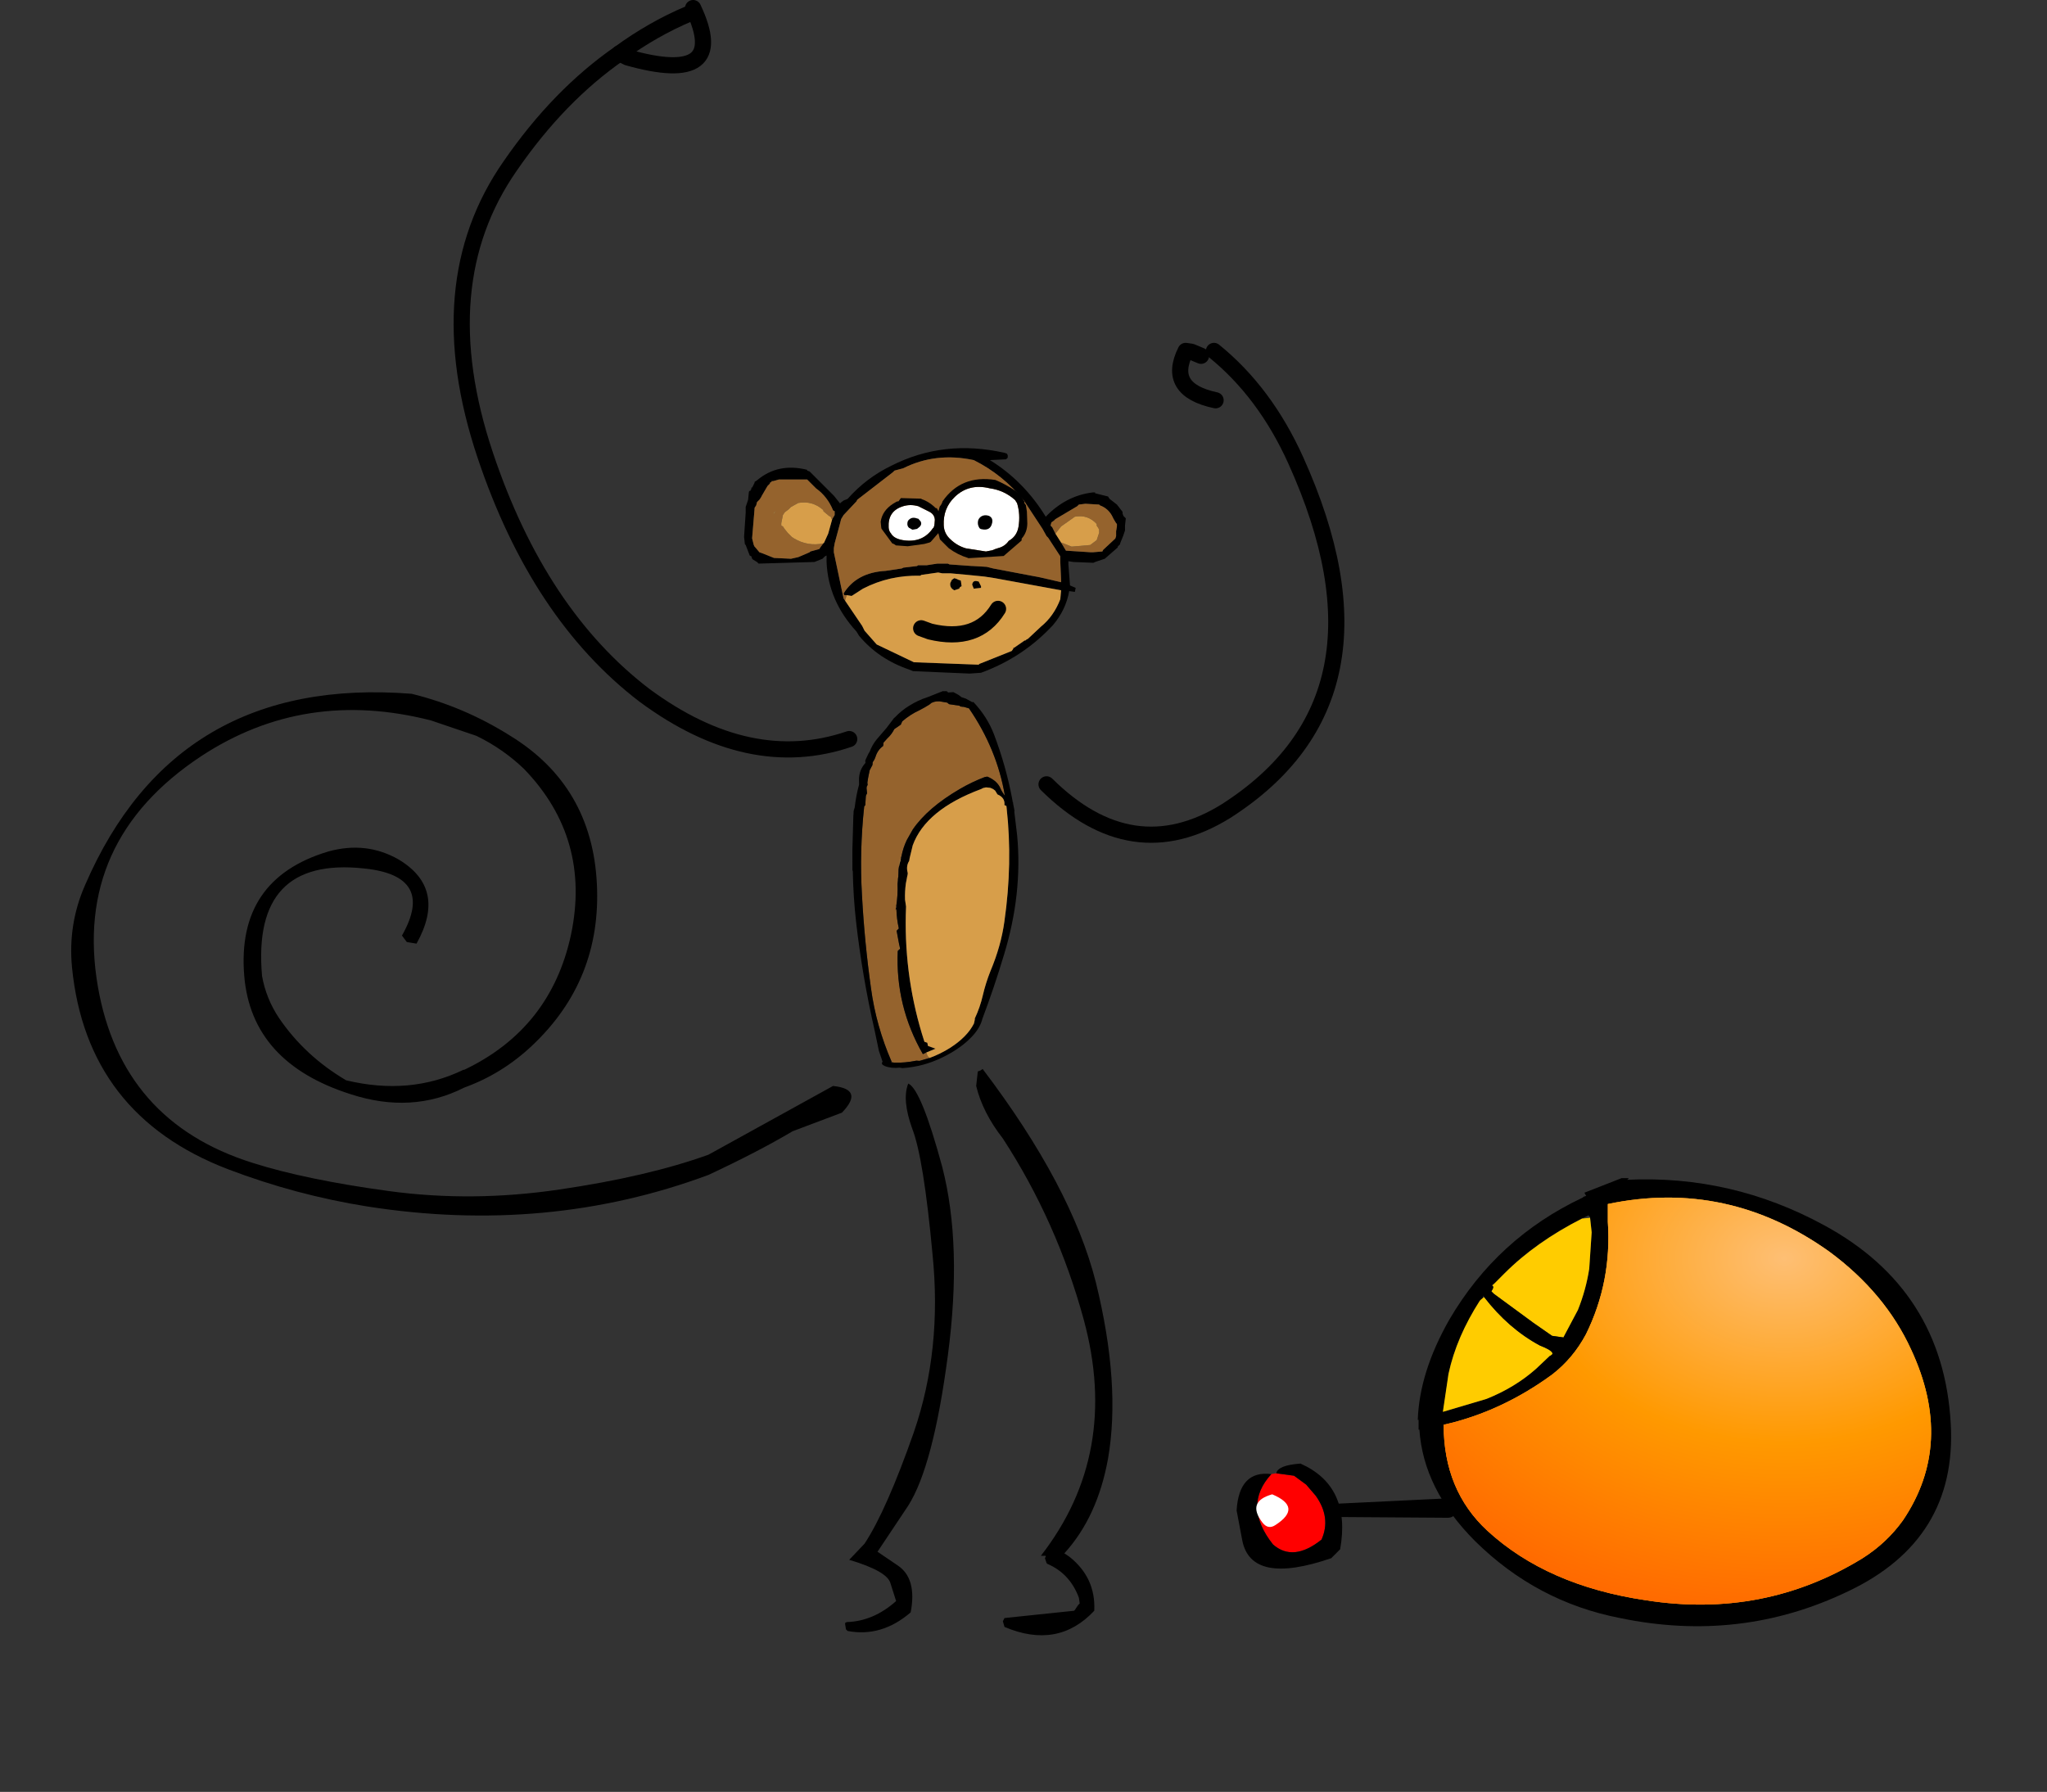 <?xml version="1.0" encoding="UTF-8" standalone="no"?>
<svg xmlns:ffdec="https://www.free-decompiler.com/flash" xmlns:xlink="http://www.w3.org/1999/xlink" ffdec:objectType="frame" height="110.8px" width="126.55px" xmlns="http://www.w3.org/2000/svg">
  <rect width="100%" height="100%" fill="#333333" stroke="none"/>
  <g transform="matrix(1.0, 0.0, 0.0, 1.0, 125.65, 69.65)">
    <use ffdec:characterId="379" height="55.3" transform="matrix(1.0, 0.0, 0.0, 1.0, -79.65, -41.95)" width="50.55" xlink:href="#shape0"/>
    <use ffdec:characterId="298" height="107.25" transform="matrix(-0.213, 0.021, 0.021, 0.213, -63.683, -27.279)" width="48.75" xlink:href="#shape1"/>
    <use ffdec:characterId="380" height="58.3" transform="matrix(1.0, 0.0, 0.0, 1.0, -121.25, -26.85)" width="64.35" xlink:href="#shape2"/>
    <use ffdec:characterId="17" height="21.6" transform="matrix(-0.229, -0.017, -0.017, 0.229, -61.951, -39.823)" width="39.4" xlink:href="#sprite0"/>
    <use ffdec:characterId="381" height="52.1" transform="matrix(1.0, 0.0, 0.0, 1.0, -97.6, -69.65)" width="55.05" xlink:href="#shape6"/>
    <use ffdec:characterId="372" height="14.0" transform="matrix(1.0, 0.0, 0.0, 1.0, -38.0, 4.15)" width="11.1" xlink:href="#shape7"/>
    <use ffdec:characterId="312" height="6.5" transform="matrix(0.75, 0.0, 0.0, 1.0, -30.988, 20.85)" width="13.65" xlink:href="#shape8"/>
    <use ffdec:characterId="349" height="27.7" transform="matrix(1.0, 0.0, 0.0, 1.0, -49.2, 3.2)" width="44.15" xlink:href="#shape9"/>
    <use ffdec:characterId="374" height="12.0" transform="matrix(1.0, 0.0, 0.0, 1.0, -36.45, 5.65)" width="9.2" xlink:href="#shape10"/>
    <use ffdec:characterId="303" height="20.0" id="mcHitTestMonkey" transform="matrix(1.956, 0.0, 0.0, 3.769, -86.15, -42.65)" width="20.0" xlink:href="#sprite2"/>
    <use ffdec:characterId="305" height="20.0" id="mcHitTestCannon" transform="matrix(1.75, 0.0, 0.0, 1.75, -38.513, 0.25)" width="20.0" xlink:href="#sprite3"/>
  </g>
  <defs>
    <g id="shape0" transform="matrix(1.0, 0.0, 0.0, 1.0, 79.65, 41.95)">
      <path d="M-60.05 -36.1 L-59.75 -35.6 -58.2 -35.5 -58.1 -35.5 -57.5 -35.55 -57.45 -35.65 -56.7 -36.35 -56.65 -36.5 -56.65 -36.8 -56.6 -37.1 -56.6 -37.25 -56.65 -37.3 -56.8 -37.55 -56.85 -37.65 Q-57.1 -38.2 -57.65 -38.4 L-57.7 -38.45 -58.55 -38.5 -58.95 -38.45 -59.05 -38.35 -60.4 -37.55 -60.5 -37.45 -60.65 -37.35 -60.7 -37.15 -60.6 -37.05 -60.4 -36.65 -60.05 -36.1 M-58.1 -39.2 L-57.95 -39.2 -57.95 -39.15 -57.35 -39.0 -57.15 -38.95 -57.05 -38.8 -56.6 -38.45 -56.25 -38.0 -56.25 -37.9 -56.2 -37.75 -56.05 -37.6 -56.1 -37.15 -56.1 -36.85 -56.2 -36.55 -56.4 -36.05 -56.4 -36.0 -56.55 -35.85 -56.55 -35.8 -57.35 -35.1 -57.95 -34.9 -58.05 -34.85 -59.3 -34.9 -59.6 -34.95 -59.6 -34.9 -59.6 -34.75 -59.5 -33.45 -59.15 -33.3 -59.2 -33.05 -59.55 -33.1 Q-59.75 -31.95 -60.55 -31.0 -62.4 -29.0 -65.0 -28.05 L-65.7 -28.0 -69.2 -28.15 -69.45 -28.25 Q-71.35 -28.9 -72.55 -30.35 L-72.7 -30.6 Q-74.45 -32.5 -74.55 -34.9 L-74.55 -35.3 -74.65 -35.25 -74.8 -35.1 -75.3 -34.9 -78.75 -34.8 -78.85 -34.9 -79.1 -35.05 -79.15 -35.1 -79.2 -35.25 -79.3 -35.3 -79.55 -35.95 -79.6 -36.0 -79.65 -36.45 -79.55 -37.95 -79.55 -38.25 -79.55 -38.3 -79.5 -38.45 -79.45 -38.6 -79.4 -38.75 -79.35 -39.25 -79.3 -39.3 -79.25 -39.3 -79.25 -39.35 -79.2 -39.4 -79.2 -39.5 -79.15 -39.5 -79.1 -39.6 -79.0 -39.8 -79.0 -39.85 -78.85 -39.95 Q-77.55 -41.05 -75.75 -40.6 L-75.75 -40.55 -75.6 -40.5 -75.55 -40.45 -74.1 -39.0 -73.7 -38.5 -73.7 -38.55 -73.5 -38.7 -73.25 -38.8 Q-72.1 -40.1 -70.55 -40.85 -67.3 -42.5 -63.55 -41.65 L-63.4 -41.6 -63.35 -41.5 -63.35 -41.35 -63.45 -41.25 -64.45 -41.2 Q-62.35 -39.9 -61.0 -37.7 -59.75 -39.0 -58.1 -39.2 M-73.3 -32.85 L-73.45 -32.85 -73.5 -32.95 Q-72.7 -34.25 -70.9 -34.35 L-69.9 -34.5 -69.8 -34.55 -68.95 -34.65 -68.9 -34.7 -68.6 -34.7 -68.5 -34.7 -68.35 -34.7 -67.7 -34.8 -67.65 -34.8 -67.05 -34.8 -66.95 -34.75 -65.55 -34.65 -65.5 -34.65 -64.65 -34.6 -64.25 -34.5 -61.35 -33.95 -60.05 -33.65 -60.05 -33.75 -60.1 -34.9 -60.1 -35.25 -60.85 -36.4 -60.95 -36.5 -61.2 -36.95 -62.35 -38.7 Q-63.65 -40.3 -65.45 -41.2 -67.8 -41.7 -69.8 -40.7 L-70.35 -40.55 -70.45 -40.45 -72.65 -38.75 -72.7 -38.65 -73.5 -37.8 -73.65 -37.55 -73.7 -37.35 -74.05 -36.05 -74.1 -35.75 -74.1 -35.65 -74.1 -35.6 -74.1 -35.5 -73.5 -32.65 -73.4 -32.5 -72.35 -30.95 -72.2 -30.65 -71.45 -29.8 -69.15 -28.7 -65.15 -28.55 -65.1 -28.6 -63.1 -29.4 -63.0 -29.55 -63.0 -29.6 -62.95 -29.6 -62.3 -30.05 -62.25 -30.05 -62.2 -30.1 -62.1 -30.15 -61.3 -30.9 Q-60.5 -31.55 -60.1 -32.6 L-60.05 -33.15 -64.15 -33.9 -64.8 -34.0 -65.8 -34.1 -66.9 -34.2 -67.4 -34.2 -67.65 -34.25 -68.7 -34.1 -68.75 -34.05 Q-70.65 -34.1 -72.3 -33.25 L-73.0 -32.8 -73.3 -32.85 M-74.2 -37.55 L-74.05 -37.8 -74.05 -38.0 -74.05 -38.05 -74.1 -38.05 -74.15 -38.1 Q-74.5 -38.95 -75.2 -39.45 L-75.75 -40.0 -77.5 -40.0 -77.85 -39.9 -77.95 -39.9 -77.95 -39.85 -78.05 -39.8 -78.05 -39.75 -78.2 -39.6 -78.55 -39.0 -78.6 -38.9 -78.7 -38.75 -78.85 -38.6 -78.9 -38.4 -79.0 -38.25 -79.0 -38.2 -79.15 -36.4 -79.15 -36.35 -79.05 -35.95 -79.0 -35.85 -78.95 -35.8 -78.7 -35.5 -78.55 -35.45 -77.8 -35.15 -76.75 -35.1 -76.3 -35.2 -75.6 -35.5 -75.55 -35.55 -75.0 -35.7 -74.9 -35.85 -74.75 -36.05 -74.7 -36.1 -74.45 -36.65 -74.2 -37.55 M-66.4 -33.8 L-66.25 -33.75 -66.2 -33.4 -66.3 -33.35 -66.35 -33.25 -66.65 -33.15 Q-66.95 -33.3 -66.9 -33.6 L-66.8 -33.8 -66.65 -33.9 -66.5 -33.85 -66.4 -33.8 M-65.0 -33.4 L-65.0 -33.3 -65.45 -33.25 -65.55 -33.5 Q-65.5 -33.8 -65.2 -33.7 L-65.15 -33.7 -65.0 -33.4" fill="#000000" fill-rule="evenodd" stroke="none"/>
      <path d="M-60.4 -36.65 L-60.6 -37.05 -60.7 -37.15 -60.65 -37.35 -60.5 -37.45 -60.4 -37.55 -59.05 -38.35 -58.95 -38.45 -58.55 -38.5 -57.7 -38.45 -57.65 -38.4 Q-57.1 -38.2 -56.85 -37.65 L-56.8 -37.55 -56.65 -37.3 -56.6 -37.25 -56.6 -37.1 -56.65 -36.8 -56.65 -36.5 -56.7 -36.35 -57.45 -35.65 -57.5 -35.55 -58.1 -35.5 -58.2 -35.5 -59.75 -35.6 -60.05 -36.1 -59.9 -36.05 -59.4 -35.85 -58.25 -35.95 -57.85 -36.25 -57.7 -36.7 -57.7 -36.75 -57.7 -36.9 -57.75 -37.0 -57.85 -37.15 -57.85 -37.25 Q-58.4 -37.85 -59.2 -37.7 L-60.05 -37.1 -60.4 -36.65 M-60.85 -36.4 L-60.1 -35.25 -60.1 -34.9 -60.05 -33.75 -60.05 -33.65 -61.35 -33.95 -64.25 -34.5 -64.65 -34.6 -65.5 -34.65 -65.55 -34.65 -66.95 -34.75 -67.05 -34.8 -67.65 -34.8 -67.7 -34.8 -68.35 -34.7 -68.5 -34.7 -68.6 -34.7 -68.9 -34.7 -68.95 -34.65 -69.8 -34.55 -69.9 -34.5 -70.9 -34.35 Q-72.7 -34.25 -73.5 -32.95 L-73.45 -32.85 -73.3 -32.85 -73.4 -32.55 -73.4 -32.5 -73.5 -32.65 -74.1 -35.5 -74.1 -35.6 -74.1 -35.65 -74.1 -35.75 -74.05 -36.05 -73.7 -37.35 -73.65 -37.55 -73.5 -37.8 -72.7 -38.65 -72.65 -38.75 -70.45 -40.45 -70.35 -40.55 -69.8 -40.7 Q-67.8 -41.7 -65.45 -41.2 -63.65 -40.3 -62.35 -38.7 L-61.2 -36.95 -60.95 -36.5 -60.85 -36.4 M-74.75 -36.05 L-74.9 -35.85 -75.0 -35.7 -75.55 -35.55 -75.6 -35.5 -76.3 -35.2 -76.75 -35.1 -77.8 -35.15 -78.55 -35.45 -78.7 -35.5 -78.95 -35.8 -79.0 -35.85 -79.05 -35.95 -79.15 -36.35 -79.15 -36.4 -79.0 -38.2 -79.0 -38.25 -78.9 -38.4 -78.85 -38.6 -78.7 -38.75 -78.6 -38.9 -78.55 -39.0 -78.2 -39.6 -78.05 -39.75 -78.05 -39.8 -77.95 -39.85 -77.95 -39.9 -77.85 -39.9 -77.5 -40.0 -75.75 -40.0 -75.2 -39.45 Q-74.5 -38.95 -74.15 -38.1 L-74.1 -38.05 -74.05 -38.05 -74.05 -38.0 -74.05 -37.8 -74.2 -37.55 -74.25 -37.55 -74.25 -37.6 -74.3 -37.7 -74.4 -37.75 -74.7 -38.0 -74.75 -38.05 -74.75 -38.1 -74.8 -38.15 Q-75.45 -38.7 -76.3 -38.55 L-76.75 -38.3 -76.8 -38.25 -76.9 -38.15 -77.1 -38.0 -77.15 -37.95 -77.25 -37.8 -77.35 -37.3 -77.35 -37.15 -77.25 -37.1 -77.15 -36.95 -76.95 -36.7 -76.7 -36.45 -76.55 -36.35 Q-75.7 -35.85 -74.75 -36.05 M-77.85 -37.8 L-77.8 -37.9 -77.75 -37.95 -77.75 -38.05 -77.85 -37.8" fill="#95632d" fill-rule="evenodd" stroke="none"/>
      <path d="M-60.05 -36.1 L-60.4 -36.65 -60.05 -37.1 -59.2 -37.7 Q-58.4 -37.85 -57.85 -37.25 L-57.85 -37.15 -57.75 -37.0 -57.7 -36.9 -57.7 -36.75 -57.7 -36.7 -57.85 -36.25 -58.25 -35.95 -59.4 -35.85 -59.9 -36.05 -60.05 -36.1 M-73.3 -32.85 L-73.0 -32.8 -72.3 -33.25 Q-70.65 -34.1 -68.75 -34.05 L-68.7 -34.1 -67.65 -34.25 -67.4 -34.2 -66.9 -34.2 -65.8 -34.1 -64.8 -34.0 -64.15 -33.9 -60.05 -33.15 -60.1 -32.6 Q-60.5 -31.55 -61.3 -30.9 L-62.1 -30.15 -62.2 -30.1 -62.25 -30.05 -62.3 -30.05 -62.95 -29.6 -63.0 -29.6 -63.0 -29.55 -63.1 -29.4 -65.1 -28.6 -65.15 -28.55 -69.15 -28.7 -71.45 -29.8 -72.2 -30.65 -72.35 -30.95 -73.4 -32.5 -73.4 -32.55 -73.3 -32.85 M-60.95 -36.5 L-60.85 -36.4 -60.95 -36.5 M-74.2 -37.55 L-74.45 -36.65 -74.7 -36.1 -74.75 -36.05 Q-75.7 -35.85 -76.55 -36.35 L-76.7 -36.45 -76.95 -36.7 -77.15 -36.95 -77.25 -37.1 -77.35 -37.15 -77.35 -37.3 -77.25 -37.8 -77.15 -37.95 -77.1 -38.0 -76.9 -38.15 -76.8 -38.25 -76.75 -38.3 -76.3 -38.55 Q-75.45 -38.7 -74.8 -38.15 L-74.75 -38.1 -74.75 -38.05 -74.7 -38.0 -74.4 -37.75 -74.3 -37.7 -74.25 -37.6 -74.25 -37.55 -74.2 -37.55 M-77.85 -37.8 L-77.75 -38.05 -77.75 -37.95 -77.8 -37.9 -77.85 -37.8 M-65.0 -33.4 L-65.15 -33.7 -65.2 -33.7 Q-65.5 -33.8 -65.55 -33.5 L-65.45 -33.25 -65.0 -33.3 -65.0 -33.4 M-66.4 -33.8 L-66.5 -33.85 -66.65 -33.9 -66.8 -33.8 -66.9 -33.6 Q-66.95 -33.3 -66.65 -33.15 L-66.35 -33.25 -66.3 -33.35 -66.2 -33.4 -66.25 -33.75 -66.4 -33.8" fill="#d79e4a" fill-rule="evenodd" stroke="none"/>
      <path d="M-29.2 13.35 L-29.3 13.1 -29.1 13.2 -29.2 13.35" fill="#ff9900" fill-rule="evenodd" stroke="none"/>
    </g>
    <g id="shape1" transform="matrix(1.0, 0.0, 0.0, 1.0, 24.35, 53.6)">
      <path d="M9.5 -7.25 Q8.8 -9.65 7.5 -11.8 L5.6 -14.5 5.5 -14.65 Q0.6 -20.5 -9.25 -25.0 -12.85 -26.65 -16.7 -27.7 L-17.45 -27.75 Q-20.25 -26.25 -20.95 -23.8 -21.3 -22.75 -21.95 -21.8 -21.0 -35.4 -14.1 -47.9 L-12.6 -48.5 -12.45 -48.5 -11.6 -48.7 -11.55 -48.9 -8.55 -49.65 -8.25 -49.9 -8.05 -50.15 -6.6 -50.55 Q-5.05 -51.1 -3.5 -50.55 L-2.9 -50.15 Q-1.45 -49.4 0.1 -48.8 3.0 -47.8 5.45 -46.05 L5.95 -45.15 7.95 -44.05 Q8.85 -42.6 10.25 -41.55 L11.45 -40.45 11.5 -40.1 11.55 -39.85 11.65 -39.5 Q13.3 -38.55 14.1 -36.7 14.45 -35.85 15.1 -35.15 L15.15 -34.85 15.2 -34.55 15.3 -34.25 15.55 -33.9 16.2 -32.9 16.85 -30.8 17.2 -29.45 17.2 -29.05 17.2 -28.75 17.4 -28.45 17.5 -28.3 17.6 -27.85 17.6 -27.25 17.6 -26.65 17.6 -26.35 17.8 -26.05 18.0 -25.7 18.1 -25.15 18.4 -23.3 18.45 -23.0 18.75 -22.7 18.8 -22.65 Q21.45 -9.9 21.95 2.75 22.55 16.3 22.0 29.75 21.6 40.8 18.15 51.5 L18.2 51.65 17.4 51.85 Q14.4 52.25 11.0 51.9 L10.1 52.05 7.15 51.5 Q7.8 50.95 7.8 50.05 L7.95 49.85 8.95 50.2 Q15.5 35.65 13.25 19.85 L12.7 19.4 12.65 18.6 12.65 18.1 13.0 14.0 12.3 13.4 Q12.65 10.6 12.45 7.85 L12.6 7.85 12.7 8.0 12.5 7.25 12.45 7.05 Q11.6 3.8 11.4 0.55 L11.2 -0.45 11.1 -1.2 11.05 -1.45 10.95 -1.75 10.85 -2.45 10.7 -3.6 10.55 -4.2 10.55 -4.25 10.15 -6.0 9.65 -6.9 9.55 -7.25 9.55 -7.15 9.5 -7.25 M-17.95 -24.45 L-18.8 -23.95 -19.25 -23.55 -18.75 -24.05 -18.4 -24.3 -17.95 -24.45" fill="#95632d" fill-rule="evenodd" stroke="none"/>
      <path d="M18.15 51.5 Q21.6 40.8 22.0 29.75 22.55 16.3 21.95 2.75 21.45 -9.9 18.8 -22.65 L18.75 -22.7 18.45 -23.0 18.4 -23.3 18.1 -25.15 18.0 -25.7 17.8 -26.05 17.6 -26.35 17.6 -26.65 17.6 -27.25 17.6 -27.85 17.5 -28.3 17.4 -28.45 17.2 -28.75 17.2 -29.05 17.2 -29.45 16.85 -30.8 16.2 -32.9 15.55 -33.9 15.3 -34.25 15.2 -34.55 15.15 -34.85 15.1 -35.15 Q14.45 -35.85 14.1 -36.7 13.3 -38.55 11.65 -39.5 L11.55 -39.85 11.5 -40.1 11.45 -40.45 10.25 -41.55 Q8.85 -42.6 7.95 -44.05 L5.95 -45.15 5.45 -46.05 Q3.0 -47.8 0.1 -48.8 -1.45 -49.4 -2.9 -50.15 L-3.5 -50.55 Q-5.05 -51.1 -6.6 -50.55 L-8.05 -50.15 -8.25 -49.9 -8.55 -49.65 -11.55 -48.9 -11.6 -48.7 -12.45 -48.5 -12.6 -48.5 -14.1 -47.9 Q-21.0 -35.4 -21.95 -21.8 -21.3 -22.75 -20.95 -23.8 -20.25 -26.25 -17.45 -27.75 L-16.7 -27.7 Q-12.85 -26.65 -9.25 -25.0 0.6 -20.5 5.5 -14.65 L5.6 -14.5 7.5 -11.8 Q8.8 -9.65 9.5 -7.25 L9.55 -7.1 9.55 -7.15 9.55 -7.25 9.65 -6.9 10.4 -4.7 10.55 -4.25 10.55 -4.2 10.7 -3.6 10.85 -2.45 10.95 -1.75 11.15 -0.85 11.2 -0.45 11.4 0.55 Q11.6 3.8 12.45 7.05 L12.35 6.95 12.4 7.65 12.45 7.85 Q12.65 10.6 12.3 13.4 L13.0 14.0 12.65 18.1 12.55 19.25 12.7 19.4 13.25 19.85 Q15.5 35.65 8.95 50.2 L7.95 49.85 5.15 49.0 7.25 48.0 7.35 47.05 8.15 46.7 8.65 44.3 Q12.25 26.0 9.6 7.3 L9.7 5.3 Q9.55 2.95 9.0 0.65 L8.55 -0.85 8.45 -1.25 8.3 -1.65 Q8.1 -2.15 8.2 -2.6 8.45 -4.4 7.4 -5.75 L7.2 -6.5 6.0 -9.95 5.95 -10.1 Q1.2 -20.0 -15.3 -24.35 L-15.95 -24.6 -16.45 -24.65 -16.7 -24.7 -17.0 -24.65 -17.95 -24.45 -18.4 -24.3 -18.75 -24.05 -19.25 -23.55 -19.35 -23.4 -19.85 -22.35 Q-22.0 -21.2 -21.55 -19.1 L-22.1 -18.75 -22.1 -18.1 Q-22.3 -2.15 -18.25 14.35 -16.6 21.3 -12.8 28.3 -11.1 31.6 -9.95 35.0 -8.85 38.3 -6.95 41.5 L-7.0 41.6 -6.85 42.1 -6.6 42.85 Q-4.3 46.5 1.0 49.2 3.9 50.65 7.15 51.5 L10.1 52.05 11.0 51.9 Q14.4 52.25 17.4 51.85 L18.2 51.65 18.35 51.6 18.15 51.5 M12.5 7.25 L12.7 8.0 12.6 7.85 12.4 7.65 12.45 7.3 12.5 7.25 M15.7 -38.2 L16.0 -37.85 17.05 -36.1 17.2 -35.75 17.2 -35.45 17.2 -35.15 Q19.35 -33.2 19.55 -30.3 L19.65 -29.1 Q20.85 -25.95 21.55 -22.65 L21.95 -21.7 22.1 -20.7 22.1 -20.55 22.15 -20.5 23.4 -10.7 24.0 -4.55 23.9 -4.5 Q24.5 2.95 24.4 10.35 24.15 26.25 22.15 42.0 L21.5 48.0 20.75 51.25 Q21.4 51.9 20.25 52.55 18.5 53.45 15.95 53.45 L15.2 53.65 Q9.25 53.85 3.55 51.75 -2.35 49.6 -6.05 46.2 -8.35 44.05 -9.15 41.75 -13.5 32.95 -17.2 23.9 -24.25 6.95 -24.35 -9.95 L-24.2 -17.05 -24.3 -17.05 -24.1 -19.2 -24.1 -19.7 -24.0 -19.75 -24.0 -20.35 -23.95 -20.5 -23.95 -20.65 -23.95 -20.75 Q-23.1 -30.25 -20.6 -39.55 -19.15 -44.95 -15.55 -49.6 L-15.25 -49.6 -15.2 -49.6 -13.45 -50.8 -12.3 -51.3 -11.55 -52.0 -10.1 -53.0 -8.55 -53.05 -8.3 -53.4 -7.9 -53.5 -7.2 -53.55 -7.1 -53.6 -2.55 -52.3 Q0.25 -51.7 3.0 -50.35 5.45 -49.15 7.45 -47.4 L7.7 -47.25 10.15 -44.6 13.4 -41.5 Q14.8 -40.05 15.7 -38.2" fill="#000000" fill-rule="evenodd" stroke="none"/>
      <path d="M9.5 -7.25 L9.55 -7.15 9.55 -7.1 9.5 -7.25 M9.65 -6.9 L10.15 -6.0 10.55 -4.25 10.4 -4.7 9.65 -6.9 M10.95 -1.75 L11.05 -1.45 11.1 -1.2 11.15 -0.85 10.95 -1.75 M12.65 18.1 L12.65 18.6 12.7 19.4 12.55 19.25 12.65 18.1 M7.95 49.85 L7.8 50.05 Q7.8 50.95 7.15 51.5 3.9 50.65 1.0 49.2 -4.3 46.5 -6.6 42.85 L-6.85 42.1 -7.0 41.6 -6.95 41.5 Q-8.85 38.3 -9.95 35.0 -11.1 31.6 -12.8 28.3 -16.6 21.3 -18.25 14.35 -22.3 -2.15 -22.1 -18.1 L-22.1 -18.75 -21.55 -19.1 Q-22.0 -21.2 -19.85 -22.35 L-19.35 -23.4 -19.25 -23.55 -18.8 -23.95 -17.95 -24.45 -17.0 -24.65 -16.7 -24.7 -16.45 -24.65 -15.95 -24.6 -15.3 -24.35 Q1.2 -20.0 5.95 -10.1 L6.0 -9.95 7.2 -6.5 7.4 -5.75 Q8.45 -4.4 8.2 -2.6 8.1 -2.15 8.3 -1.65 L8.45 -1.25 8.55 -0.85 9.0 0.65 Q9.55 2.95 9.7 5.3 L9.6 7.3 Q12.25 26.0 8.65 44.3 L8.15 46.7 7.35 47.05 7.25 48.0 5.15 49.0 7.95 49.85" fill="#d79e4a" fill-rule="evenodd" stroke="none"/>
    </g>
    <g id="shape2" transform="matrix(1.0, 0.0, 0.0, 1.0, 121.25, 26.85)">
      <path d="M-96.2 -24.15 Q-94.55 -23.35 -93.25 -22.1 -89.1 -17.8 -90.35 -11.85 -91.6 -6.05 -96.95 -3.5 L-97.0 -3.5 Q-100.3 -1.9 -104.25 -2.85 -106.8 -4.35 -108.4 -6.7 -109.2 -7.9 -109.45 -9.3 -110.1 -16.7 -103.15 -15.95 -98.7 -15.5 -100.8 -11.8 L-100.5 -11.4 -99.9 -11.3 Q-98.0 -14.7 -101.0 -16.5 -103.0 -17.65 -105.35 -17.0 -111.05 -15.3 -110.55 -9.3 -110.1 -3.95 -104.0 -2.0 -100.2 -0.75 -96.95 -2.4 -94.6 -3.25 -92.75 -5.0 -88.45 -9.05 -88.75 -15.0 -89.05 -21.05 -94.1 -24.15 -96.95 -25.95 -100.2 -26.75 -114.8 -27.9 -120.4 -14.9 -121.45 -12.5 -121.2 -9.85 -120.3 -0.7 -111.55 2.65 -107.35 4.25 -102.95 4.95 -91.8 6.7 -81.85 3.0 -78.75 1.55 -76.65 0.3 L-73.6 -0.85 Q-72.2 -2.3 -74.15 -2.5 L-81.85 1.75 Q-85.6 3.1 -91.05 3.9 -96.45 4.7 -101.6 4.0 -106.75 3.3 -110.05 2.25 -118.15 -0.3 -119.6 -8.65 -121.15 -17.65 -113.2 -22.9 -106.8 -27.1 -99.0 -25.1 L-96.2 -24.15" fill="#000000" fill-rule="evenodd" stroke="none"/>
      <path d="M-69.25 0.15 Q-68.55 1.95 -68.0 7.9 -67.4 13.8 -69.15 18.9 -70.85 23.75 -72.2 25.8 L-73.15 26.8 Q-70.8 27.5 -70.6 28.25 L-70.25 29.35 Q-71.65 30.6 -73.3 30.65 L-73.4 30.7 -73.4 30.8 -73.35 31.1 -73.25 31.2 Q-71.15 31.6 -69.35 30.05 -68.95 27.95 -70.15 27.15 L-71.4 26.3 -69.5 23.45 Q-67.95 21.0 -67.05 14.15 -66.15 7.35 -67.4 2.5 -68.7 -2.3 -69.5 -2.65 -69.9 -1.65 -69.25 0.15 M-65.2 -3.4 L-65.3 -2.5 Q-64.9 -0.85 -63.65 0.75 -60.3 5.9 -58.65 11.95 -56.4 20.25 -61.3 26.55 L-61.0 26.55 -61.0 26.6 -61.05 26.7 -60.95 27.0 -60.9 27.05 Q-59.5 27.65 -58.95 29.15 L-58.9 29.5 -59.0 29.6 -59.2 29.9 -59.25 29.95 -63.55 30.4 -63.65 30.6 -63.55 30.95 Q-60.25 32.35 -58.0 29.95 -57.9 27.9 -59.55 26.6 L-59.85 26.4 Q-57.8 24.15 -57.15 20.55 -56.35 15.95 -57.9 9.65 -59.4 3.7 -64.9 -3.55 L-65.05 -3.45 -65.2 -3.4" fill="#000000" fill-rule="evenodd" stroke="none"/>
    </g>
    <g id="sprite0" transform="matrix(1.0, 0.0, 0.0, 1.0, 23.5, 12.3)">
      <use ffdec:characterId="12" height="17.25" transform="matrix(1.0, 0.0, 0.0, 1.0, -21.25, -10.1)" width="34.95" xlink:href="#shape3"/>
      <use ffdec:characterId="14" height="7.8" transform="matrix(1.0, 0.0, 0.0, 1.0, -16.85, -2.6)" width="25.55" xlink:href="#sprite1"/>
      <use ffdec:characterId="15" height="21.6" transform="matrix(1.0, 0.0, 0.0, 1.0, -23.5, -12.3)" width="39.4" xlink:href="#shape5"/>
    </g>
    <g id="shape3" transform="matrix(1.0, 0.0, 0.0, 1.0, 21.25, 10.1)">
      <path d="M5.7 -3.5 L6.05 -3.65 Q8.4 -4.15 10.45 -3.25 14.2 -1.65 13.65 2.6 13.55 3.45 13.05 4.05 L13.0 4.05 Q12.15 5.5 9.65 5.75 4.25 6.25 1.75 1.95 L1.6 1.85 1.5 1.45 1.45 1.4 1.4 0.8 1.4 -0.35 Q1.6 -1.85 3.15 -2.45 L5.7 -3.5" fill="#ffffff" fill-rule="evenodd" stroke="none"/>
      <path d="M-20.35 -6.45 L-19.75 -7.25 Q-16.65 -9.65 -12.7 -9.9 -7.05 -10.85 -3.5 -6.9 -0.55 -3.6 -1.1 0.95 -1.35 3.2 -3.25 4.65 -5.15 6.2 -7.5 6.7 L-12.95 7.15 -14.6 6.7 Q-15.35 6.3 -16.15 6.0 -17.95 5.4 -18.85 3.85 -20.95 2.45 -21.2 -0.1 -21.5 -3.5 -20.35 -6.45" fill="#ffffff" fill-rule="evenodd" stroke="none"/>
    </g>
    <g id="sprite1" transform="matrix(1.0, 0.0, 0.0, 1.0, 2.75, 0.0)">
      <use ffdec:characterId="13" height="5.35" transform="matrix(1.0, 0.0, 0.0, 1.0, 0.0, 0.0)" width="22.8" xlink:href="#shape4"/>
    </g>
    <g id="shape4" transform="matrix(1.0, 0.0, 0.0, 1.0, 2.75, -2.45)">
      <path d="M20.05 6.1 Q20.1 6.9 19.55 7.35 L18.6 7.8 18.5 7.8 17.9 7.65 17.35 7.5 16.75 6.95 Q16.25 6.45 16.35 5.8 L16.4 5.75 16.5 5.45 17.2 4.75 17.55 4.7 Q18.9 4.3 19.7 5.2 20.05 5.55 20.05 6.1" fill="#000000" fill-rule="evenodd" stroke="none"/>
      <path d="M1.1 3.95 Q1.3 5.05 0.7 5.9 0.5 6.25 0.0 6.3 -2.4 6.65 -2.7 4.4 -2.9 3.0 -1.65 2.55 -0.55 2.3 0.25 2.8 0.9 3.25 1.1 3.95" fill="#000000" fill-rule="evenodd" stroke="none"/>
    </g>
    <g id="shape5" transform="matrix(1.0, 0.0, 0.0, 1.0, 23.5, 12.3)">
      <path d="M1.4 -3.5 L1.95 -3.95 Q3.6 -5.2 5.4 -5.65 L5.45 -5.75 10.95 -5.5 11.45 -4.7 11.5 -4.6 11.9 -4.5 11.95 -4.5 12.1 -4.4 12.9 -3.85 Q15.7 -1.75 15.9 1.25 L15.65 2.75 15.55 3.1 12.35 6.85 Q11.8 6.95 11.35 7.3 L8.15 7.3 3.75 6.35 2.35 5.85 2.05 5.65 -0.15 2.7 -0.2 2.05 -0.25 0.25 -0.1 -1.4 -0.05 -1.75 1.1 -3.5 1.4 -3.5 M3.15 -2.45 Q1.6 -1.85 1.4 -0.35 L1.4 0.8 1.45 1.4 1.5 1.45 1.6 1.85 1.75 1.95 Q4.25 6.25 9.65 5.75 12.15 5.5 13.0 4.05 L13.05 4.05 Q13.55 3.45 13.65 2.6 14.2 -1.65 10.45 -3.25 8.4 -4.15 6.05 -3.65 L5.7 -3.5 3.15 -2.45" fill="#000000" fill-rule="evenodd" stroke="none"/>
      <path d="M0.85 -1.4 L0.85 1.3 0.9 1.5 Q0.15 3.1 -0.35 4.8 L-1.85 6.1 -2.9 7.0 Q-5.4 8.6 -8.3 9.25 L-8.35 9.3 -17.8 8.0 -18.55 7.25 -21.55 4.25 -22.3 3.5 -22.3 2.95 Q-23.65 1.2 -23.5 -1.2 L-23.15 -4.4 -22.75 -6.1 -22.3 -6.6 -22.3 -7.0 -21.2 -8.55 -19.65 -9.75 Q-16.8 -11.35 -14.05 -12.25 -4.75 -13.0 -0.3 -5.45 -0.2 -4.75 0.35 -4.0 L0.85 -1.4 M-20.35 -6.45 Q-21.5 -3.5 -21.2 -0.1 -20.95 2.45 -18.85 3.85 -17.95 5.4 -16.15 6.0 -15.35 6.3 -14.6 6.7 L-12.95 7.15 -7.5 6.7 Q-5.15 6.2 -3.25 4.65 -1.35 3.2 -1.1 0.95 -0.55 -3.6 -3.5 -6.9 -7.05 -10.85 -12.7 -9.9 -16.65 -9.65 -19.75 -7.25 L-20.35 -6.45" fill="#000000" fill-rule="evenodd" stroke="none"/>
    </g>
    <g id="shape6" transform="matrix(1.0, 0.0, 0.0, 1.0, 97.6, 69.65)">
      <path d="M-63.95 -32.0 Q-65.25 -29.9 -68.15 -30.6 L-68.7 -30.8" fill="none" stroke="#000000" stroke-linecap="round" stroke-linejoin="round" stroke-width="1.0"/>
      <path d="M-50.6 -47.95 Q-47.45 -45.4 -45.55 -41.2 -38.9 -26.5 -49.85 -19.5 -55.65 -15.9 -60.95 -21.15" fill="none" stroke="#000000" stroke-linecap="round" stroke-linejoin="round" stroke-width="1.0"/>
      <path d="M-51.4 -47.65 L-52.0 -47.9 -52.35 -47.95 Q-53.55 -45.55 -50.5 -44.9" fill="none" stroke="#000000" stroke-linecap="round" stroke-linejoin="round" stroke-width="1.0"/>
      <path d="M-87.35 -66.35 Q-91.1 -63.75 -94.1 -59.4 -99.2 -52.1 -95.65 -41.5 -92.35 -31.65 -85.8 -26.65 -79.3 -21.85 -73.15 -23.95 M-87.35 -66.35 Q-85.3 -67.85 -83.05 -68.8" fill="none" stroke="#000000" stroke-linecap="round" stroke-linejoin="round" stroke-width="1.0"/>
      <path d="M-82.8 -69.15 Q-80.5 -64.3 -86.85 -66.1 L-87.35 -66.35" fill="none" stroke="#000000" stroke-linecap="round" stroke-linejoin="round" stroke-width="1.0"/>
    </g>
    <g id="shape7" transform="matrix(1.0, 0.0, 0.0, 1.0, 38.0, -4.15)">
      <path d="M-27.45 5.5 L-27.65 5.6 -27.85 5.7 Q-31.2 7.4 -33.2 9.7 L-33.35 9.75 -33.95 10.35 -34.0 10.7 Q-35.55 12.75 -36.1 15.3 L-36.45 17.85 -33.45 16.95 -31.05 15.45 -29.95 14.3 Q-29.4 13.8 -29.3 13.15 L-29.2 13.35 -29.1 13.2 -28.1 11.35 Q-27.6 10.1 -27.4 8.8 L-27.25 6.55 -27.35 5.6 -27.45 5.5 M-27.45 4.25 L-27.2 4.15 Q-26.85 5.45 -26.9 6.9 L-27.2 9.2 Q-27.6 11.0 -28.55 12.55 -29.5 14.15 -30.9 15.5 -32.15 16.7 -33.85 17.5 -35.65 18.3 -37.65 18.1 L-38.0 18.15 Q-37.9 15.2 -36.05 11.95 -33.1 6.9 -27.8 4.4 L-27.75 4.35 -27.45 4.25" fill="#000000" fill-rule="evenodd" stroke="none"/>
    </g>
    <g id="shape8" transform="matrix(1.0, 0.0, 0.0, 1.0, 6.85, 3.25)">
      <path d="M-4.7 -2.6 L-4.4 -2.65 -3.3 -2.5 -2.55 -1.95 -1.95 -1.25 Q-1.0 0.1 -1.6 1.45 -3.35 2.85 -4.6 1.75 -6.5 -0.65 -4.7 -2.6" fill="#ff0000" fill-rule="evenodd" stroke="none"/>
      <path d="M-4.4 -2.65 Q-4.3 -3.15 -2.9 -3.25 0.25 -1.85 -0.45 2.05 L-1.0 2.6 Q-5.95 4.3 -6.5 1.5 L-6.85 -0.35 Q-6.7 -2.85 -4.7 -2.6 -6.5 -0.65 -4.6 1.75 -3.35 2.85 -1.6 1.45 -1.0 0.1 -1.95 -1.25 L-2.55 -1.95 -3.3 -2.5 -4.4 -2.65" fill="#000000" fill-rule="evenodd" stroke="none"/>
      <path d="M-1.0 0.05 L6.2 0.1 Q6.65 0.1 6.8 -0.4 L6.75 -0.55 Q6.75 -1.05 6.2 -1.05 L6.2 -1.1 -1.05 -0.75 -1.35 -0.45 -1.3 -0.3 -1.0 0.05" fill="#000000" fill-rule="evenodd" stroke="none"/>
      <path d="M-4.45 0.55 Q-4.9 0.85 -5.25 0.4 -6.25 -0.9 -4.65 -1.35 -2.75 -0.55 -4.45 0.55" fill="#ffffff" fill-rule="evenodd" stroke="none"/>
    </g>
    <g id="shape9" transform="matrix(1.0, 0.0, 0.0, 1.0, 49.2, -3.2)">
      <path d="M-7.5 13.8 Q-9.1 10.3 -12.55 7.75 -18.85 3.25 -26.25 4.8 L-26.25 5.9 Q-26.0 9.6 -27.6 12.85 -28.4 14.35 -29.7 15.35 -32.85 17.65 -36.4 18.45 -36.4 22.5 -33.7 25.0 -30.0 28.4 -23.9 29.3 -16.6 30.45 -10.5 26.7 -9.0 25.75 -8.0 24.35 -4.8 19.6 -7.5 13.8 M-12.9 6.1 Q-5.5 10.1 -5.05 18.4 -4.65 25.55 -11.4 28.75 -18.05 31.95 -25.5 30.4 -30.65 29.4 -34.45 25.65 -37.65 22.45 -37.9 18.75 L-37.95 18.75 -37.95 17.85 -37.9 17.85 -36.6 17.7 -33.75 16.85 Q-32.0 16.15 -30.7 15.0 -29.4 13.85 -28.45 12.25 -27.5 10.7 -27.25 9.2 -27.0 7.7 -27.05 6.45 -27.1 5.1 -27.7 4.1 L-25.4 3.2 -24.95 3.2 -25.05 3.3 Q-18.6 3.0 -12.9 6.1" fill="#000000" fill-rule="evenodd" stroke="none"/>
      <path d="M-7.5 13.8 Q-4.8 19.6 -8.0 24.35 -9.0 25.75 -10.5 26.7 -16.6 30.45 -23.9 29.3 -30.0 28.4 -33.7 25.0 -36.4 22.5 -36.4 18.45 -32.85 17.65 -29.7 15.35 -28.4 14.35 -27.6 12.85 -26.0 9.6 -26.25 5.9 L-26.25 4.8 Q-18.85 3.25 -12.55 7.75 -9.1 10.3 -7.5 13.8" fill="#ff9900" fill-rule="evenodd" stroke="none"/>
      <path d="M-7.5 13.8 Q-4.8 19.6 -8.0 24.35 -9.0 25.75 -10.5 26.7 -16.6 30.45 -23.9 29.3 -30.0 28.4 -33.7 25.0 -36.4 22.5 -36.4 18.45 -32.85 17.65 -29.7 15.35 -28.4 14.35 -27.6 12.85 -26.0 9.6 -26.25 5.9 L-26.25 4.8 Q-18.85 3.25 -12.55 7.75 -9.1 10.3 -7.5 13.8" fill="url(#gradient0)" fill-rule="evenodd" stroke="none"/>
      <path d="M-47.05 21.5 L-46.75 21.45 -45.65 21.6 -44.9 22.15 -44.3 22.85 Q-43.35 24.2 -43.95 25.55 -45.7 26.95 -46.95 25.85 -48.85 23.45 -47.05 21.5" fill="#ff0000" fill-rule="evenodd" stroke="none"/>
      <path d="M-46.75 21.45 Q-46.65 20.95 -45.25 20.85 -42.1 22.25 -42.8 26.15 L-43.35 26.7 Q-48.3 28.4 -48.85 25.6 L-49.2 23.75 Q-49.05 21.25 -47.05 21.5 -48.85 23.45 -46.95 25.85 -45.7 26.95 -43.95 25.55 -43.35 24.2 -44.3 22.85 L-44.9 22.15 -45.65 21.6 -46.75 21.45" fill="#000000" fill-rule="evenodd" stroke="none"/>
      <path d="M-43.35 24.15 L-36.15 24.2 Q-35.7 24.2 -35.55 23.7 L-35.6 23.55 Q-35.6 23.05 -36.15 23.05 L-36.15 23.0 -43.4 23.35 Q-43.75 23.35 -43.7 23.65 L-43.65 23.8 -43.35 24.15" fill="#000000" fill-rule="evenodd" stroke="none"/>
      <path d="M-46.8 24.65 Q-47.25 24.95 -47.6 24.5 -48.6 23.2 -47.0 22.75 -45.1 23.55 -46.8 24.65" fill="#ffffff" fill-rule="evenodd" stroke="none"/>
    </g>
    <radialGradient cx="0" cy="0" gradientTransform="matrix(0.038, 0.0, 0.0, 0.028, -15.35, 8.15)" gradientUnits="userSpaceOnUse" id="gradient0" r="819.2" spreadMethod="pad">
      <stop offset="0.0" stop-color="#febf74"/>
      <stop offset="0.498" stop-color="#ff9900"/>
      <stop offset="1.0" stop-color="#ff6600"/>
    </radialGradient>
    <g id="shape10" transform="matrix(1.0, 0.0, 0.0, 1.0, 36.45, -5.65)">
      <path d="M-33.4 9.85 L-32.65 9.1 Q-30.7 7.15 -27.85 5.7 L-27.35 5.65 -27.25 6.55 -27.4 8.8 Q-27.6 10.1 -28.1 11.35 L-29.0 13.05 -29.7 12.95 -30.85 12.15 -33.3 10.35 -33.45 10.2 Q-33.25 9.9 -33.4 9.85 M-29.85 14.2 L-30.7 15.0 Q-32.0 16.15 -33.75 16.85 L-36.45 17.65 -36.1 15.3 Q-35.6 13.0 -34.15 10.75 L-33.9 10.55 Q-32.4 12.5 -30.45 13.55 -29.3 14.0 -29.85 14.2" fill="#ffcc00" fill-rule="evenodd" stroke="none"/>
      <path d="M-29.0 13.05 Q-28.85 13.35 -29.05 13.9 -29.25 14.45 -29.85 14.2 -29.3 14.0 -30.45 13.55 -32.4 12.5 -33.9 10.55 L-33.95 10.5 -33.95 10.45 -34.15 10.75 -34.2 10.75 Q-34.65 10.4 -34.5 9.85 -34.4 9.45 -34.0 9.4 -33.45 9.45 -33.4 9.85 -33.25 9.9 -33.45 10.2 L-33.3 10.35 -30.85 12.15 -29.7 12.95 -29.0 13.05" fill="#000000" fill-rule="evenodd" stroke="none"/>
    </g>
    <g id="sprite2" transform="matrix(1.0, 0.0, 0.0, 1.0, 0.0, 0.0)">
      <use ffdec:characterId="42" height="40.0" transform="matrix(0.4, 0.0, 0.0, 0.5, 0.0, 0.0)" width="50.0" xlink:href="#shape11"/>
    </g>
    <g id="shape11" transform="matrix(1.0, 0.0, 0.0, 1.0, 0.0, 0.0)">
      <path d="M50.0 0.0 L50.0 40.0 0.0 40.0 0.0 0.0 50.0 0.0" fill="#ffffff" fill-opacity="0.0" fill-rule="evenodd" stroke="none"/>
    </g>
    <g id="sprite3" transform="matrix(1.0, 0.0, 0.0, 1.0, -0.05, 0.0)">
      <use ffdec:characterId="304" height="20.0" transform="matrix(1.0, 0.0, 0.0, 1.0, 0.05, 0.0)" width="20.0" xlink:href="#shape12"/>
    </g>
    <g id="shape12" transform="matrix(1.0, 0.0, 0.0, 1.0, -0.05, 0.0)">
      <path d="M10.05 20.0 Q5.9 20.0 2.95 17.05 0.0 14.1 0.05 10.0 0.0 5.85 2.95 2.9 5.9 0.0 10.05 0.0 14.15 0.0 17.1 2.9 20.05 5.85 20.05 10.0 20.05 14.1 17.1 17.05 14.15 20.0 10.05 20.0" fill="#ffffff" fill-opacity="0.0" fill-rule="evenodd" stroke="none"/>
    </g>
  </defs>
</svg>

